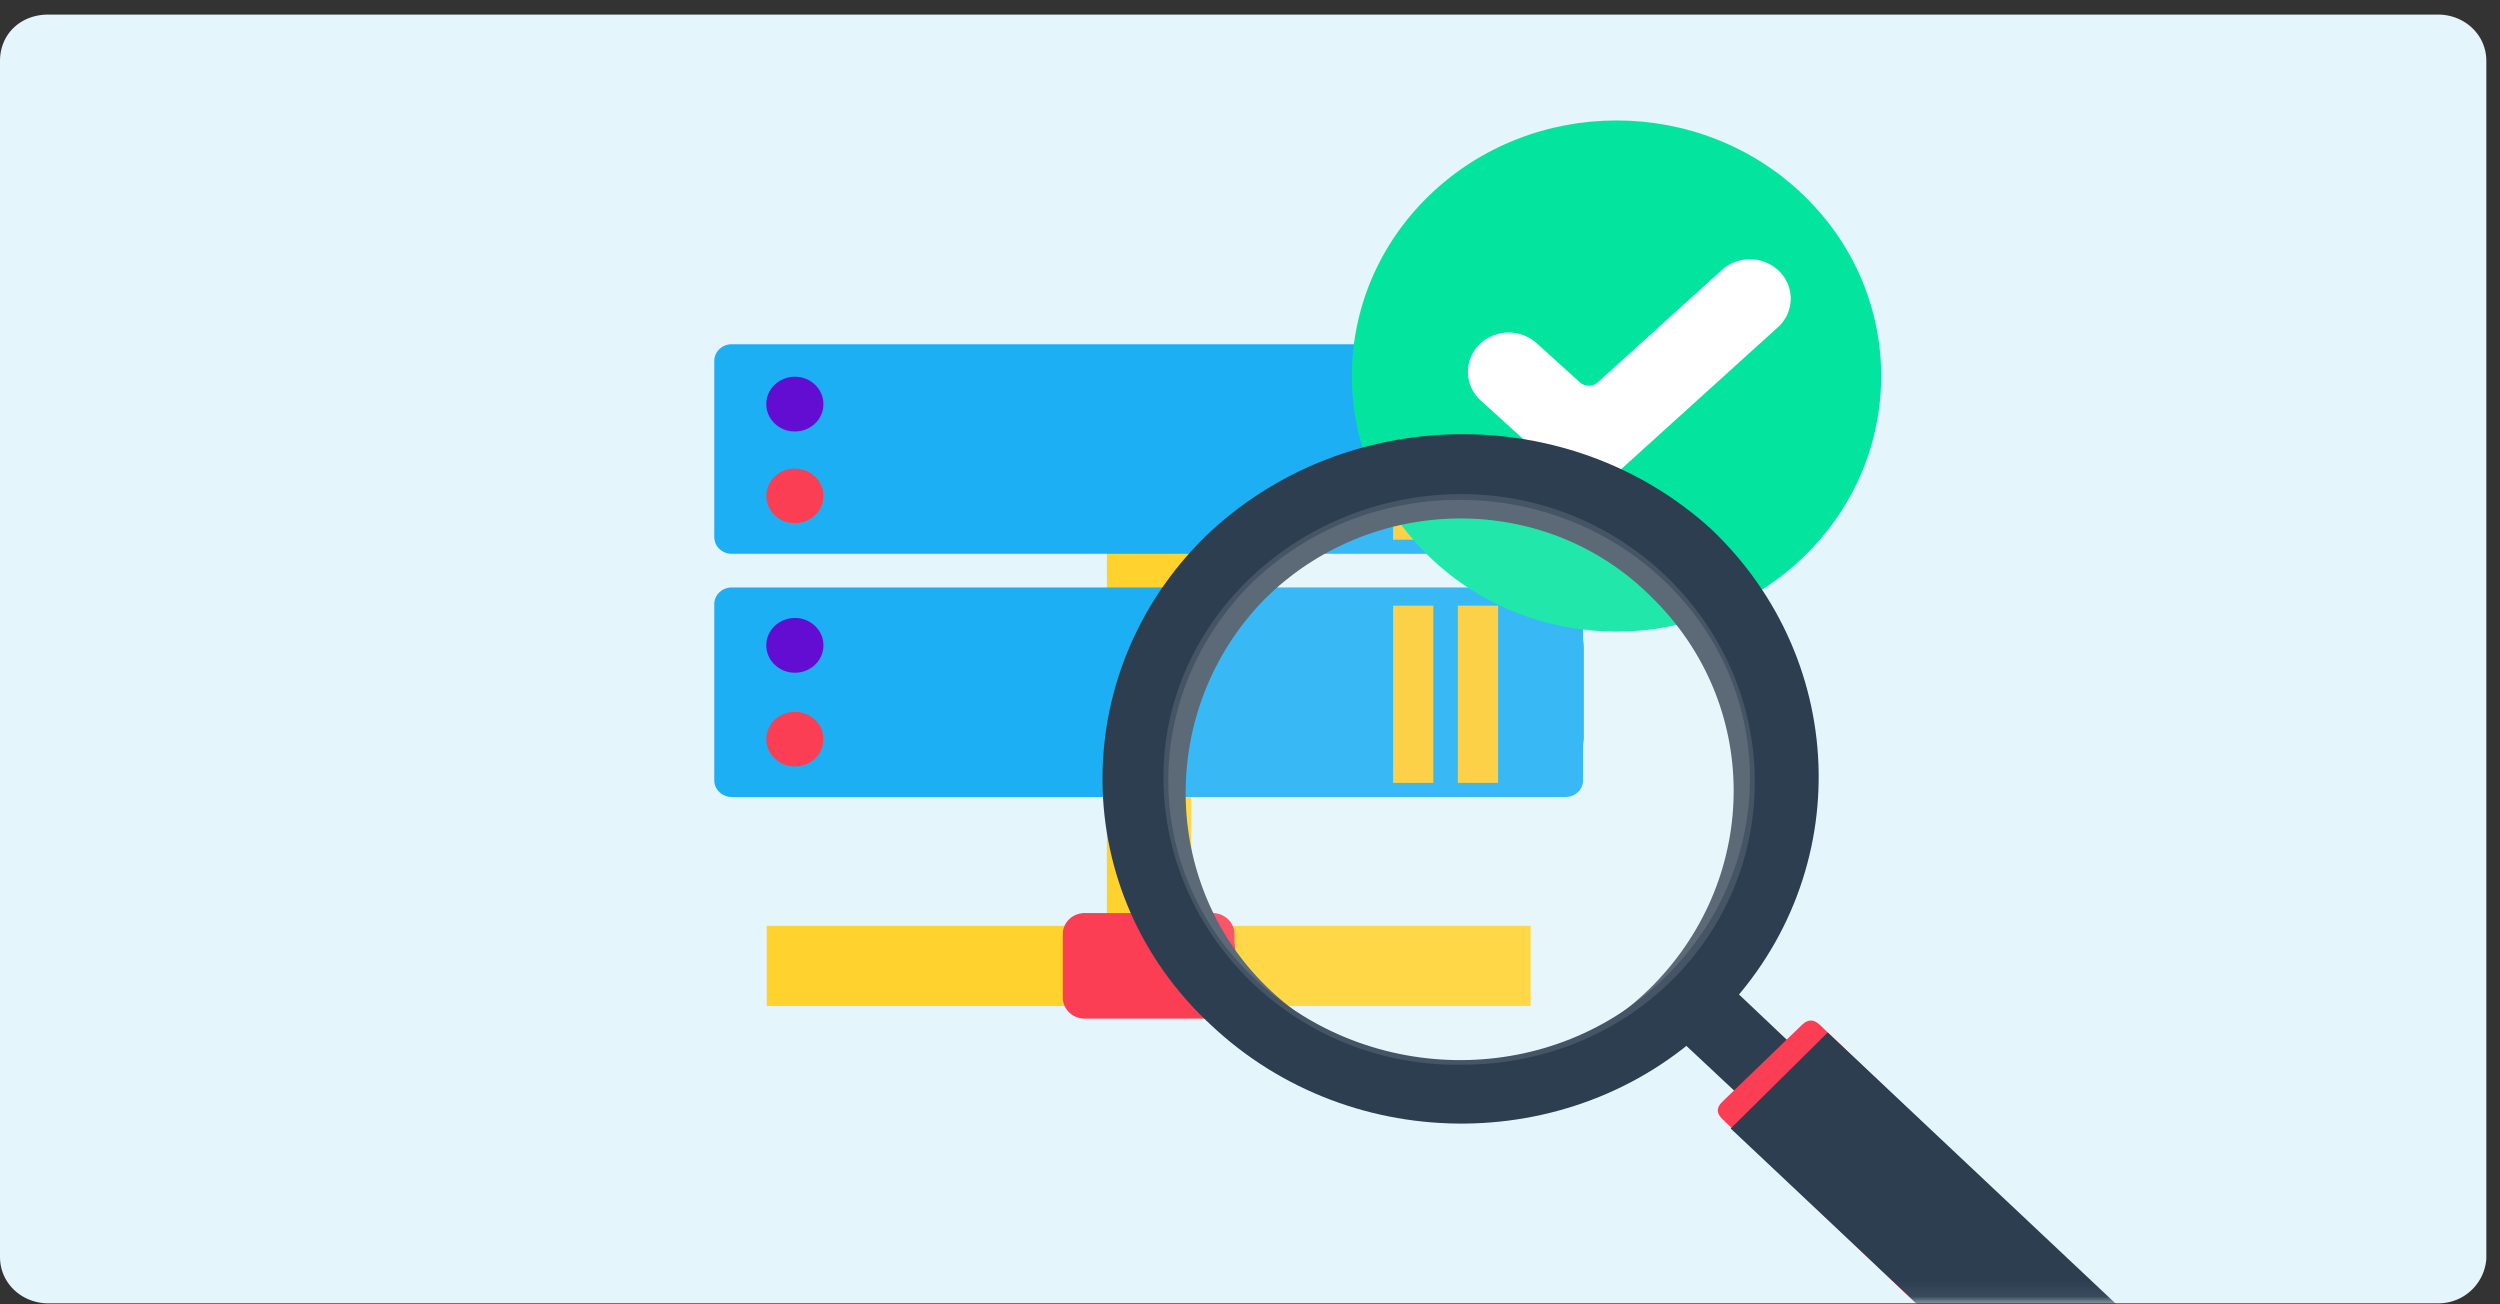 <svg width="161" height="84" fill="none" xmlns="http://www.w3.org/2000/svg"><rect width="100%" height="100%" fill="#333333" stroke="none"/><path d="M157.01 83.935H3.11c-1.675 0-3.11-1.264-3.11-2.989V3.928C0 2.204 1.315.939 3.11.939h153.9c1.675 0 3.11 1.265 3.11 2.989V81.06a3.09 3.09 0 01-3.11 2.874z" fill="#E4F5FB"/><path d="M71.282 22.394v37.23H49.377v5.16h49.195v-5.16H76.667V58.8h.051v-7.475h-.05V37.832h.05v-2.168h-.05v-13.27h-5.386z" fill="#FFD22E"/><path d="M78.086 58.8h-8.23c-.78 0-1.412.607-1.412 1.353v4.093c0 .746.633 1.353 1.412 1.353h8.23c.779 0 1.412-.607 1.412-1.353v-.53a2.27 2.27 0 00.051-.446v-2.134c0-.153-.022-.3-.05-.446v-.53c0-.753-.634-1.36-1.413-1.36z" fill="#FC3E54"/><path d="M100.828 37.832H47.121c-.619 0-1.121.481-1.121 1.074v11.345c0 .593.502 1.074 1.12 1.074h53.709c.619 0 1.121-.48 1.121-1.074v-2.266c.029-.188.051-.376.051-.565v-5.683a3.73 3.73 0 00-.051-.572v-2.259c0-.593-.502-1.074-1.121-1.074zm0-15.662H47.121c-.619 0-1.121.482-1.121 1.075V34.59c0 .592.502 1.074 1.12 1.074h53.709c.619 0 1.121-.482 1.121-1.074v-2.267c.029-.188.051-.376.051-.564v-5.683a3.72 3.72 0 00-.051-.572v-2.26c0-.592-.502-1.073-1.121-1.073z" fill="#1DAFF4"/><path d="M96.476 23.342h-2.59v11.415h2.59V23.342zm-4.17 0h-2.59v11.415h2.59V23.342zm4.17 15.662h-2.59v11.415h2.59V39.004zm-4.17 0h-2.59v11.415h2.59V39.004z" fill="#FCCA2E"/><path d="M49.348 26.024c0 .976.822 1.764 1.84 1.764 1.02 0 1.842-.788 1.842-1.764s-.822-1.764-1.841-1.764c-1.019.007-1.841.795-1.841 1.764z" fill="#630DD3"/><path d="M51.545 30.207c-1.295-.238-2.408.83-2.161 2.07.138.69.728 1.256 1.448 1.381 1.296.237 2.41-.83 2.162-2.07-.139-.684-.728-1.249-1.449-1.381z" fill="#FC3E54"/><path d="M49.348 41.56c0 .97.822 1.764 1.84 1.764 1.02 0 1.842-.788 1.842-1.764s-.822-1.764-1.841-1.764c-1.019.007-1.841.795-1.841 1.764z" fill="#630DD3"/><path d="M51.545 45.875c-1.295-.237-2.408.83-2.161 2.071.138.69.728 1.255 1.448 1.38 1.296.238 2.41-.83 2.162-2.07-.139-.69-.728-1.255-1.449-1.381z" fill="#FC3E54"/><path d="M116.156 35.856c6.656-6.428 6.656-16.85 0-23.278-6.656-6.428-17.448-6.428-24.104 0-6.656 6.428-6.656 16.85 0 23.278 6.656 6.427 17.448 6.427 24.104 0z" fill="#03E59F"/><path d="M100.525 30.47l-5.16-4.672a2.474 2.474 0 010-3.7 2.7 2.7 0 013.593 0l2.785 2.524c.321.29.828.29 1.156 0l7.999-7.242a2.7 2.7 0 013.592 0 2.474 2.474 0 010 3.7l-10.373 9.39a2.686 2.686 0 01-3.592 0z" fill="#fff"/><mask id="mask0" maskUnits="userSpaceOnUse" x="0" y="0" width="161" height="84"><path d="M157.01 83.935H3.11c-1.675 0-3.11-1.264-3.11-2.989V3.928C0 2.204 1.315.939 3.11.939h153.9c1.675 0 3.11 1.265 3.11 2.989V81.06a3.09 3.09 0 01-3.11 2.874z" fill="#E4F5FB"/></mask><g mask="url(#mask0)"><path d="M124.999 76.286c.761.735-2.475 4.042-3.427 3.307-4.76-4.593-15.992-15.066-15.992-15.066l3.427-3.307s11.232 10.656 15.992 15.066z" fill="#2C3E50"/><path d="M80.069 37.293c-7.616 7.806-7.425 20.18.19 27.796 7.615 7.615 20.181 7.425 27.605-.19 7.616-7.616 7.425-20.181-.19-27.606-7.615-7.806-19.99-7.615-27.605 0zm26.272 1.142c7.045 6.854 7.045 17.896.191 24.94-6.854 7.044-17.896 7.044-24.94.19-6.854-6.663-7.044-17.895-.19-24.94 6.853-6.853 18.086-7.044 24.939-.19z" fill="#465565"/><path d="M77.594 34.578c-8.948 8.82-8.758 22.967.38 31.419 9.139 8.635 23.798 8.451 32.556-.368 8.948-8.819 8.757-22.966-.381-31.602-9.138-8.268-23.607-8.084-32.555.551zm29.509 2.756c7.425 6.982 7.425 18.374.19 25.54-7.234 7.165-19.038 7.165-26.463.183-7.425-6.982-7.425-18.373-.19-25.539 7.234-6.982 19.038-7.165 26.463-.184z" fill="#2C3E50"/><path opacity=".12" d="M113.005 50.012c-.191-10.105-8.758-18.373-19.229-18.19-10.47.184-19.038 8.452-18.848 18.557.19 10.106 8.758 18.374 19.229 18.19 10.661 0 19.038-8.268 18.848-18.557z" fill="#fff"/><path d="M131.662 79.777c.381.367.381.735 0 1.102l-5.14 4.96c-.381.368-.762.368-1.142 0L110.911 72.06c-.381-.368-.381-.735 0-1.102l5.14-4.961c.381-.368.761-.368 1.142 0l14.469 13.78z" fill="#FC3E54"/><path d="M117.703 66.493l-6.248 6.182 22.213 20.913 6.248-6.182-22.213-20.913z" fill="#2C3E50"/></g></svg>